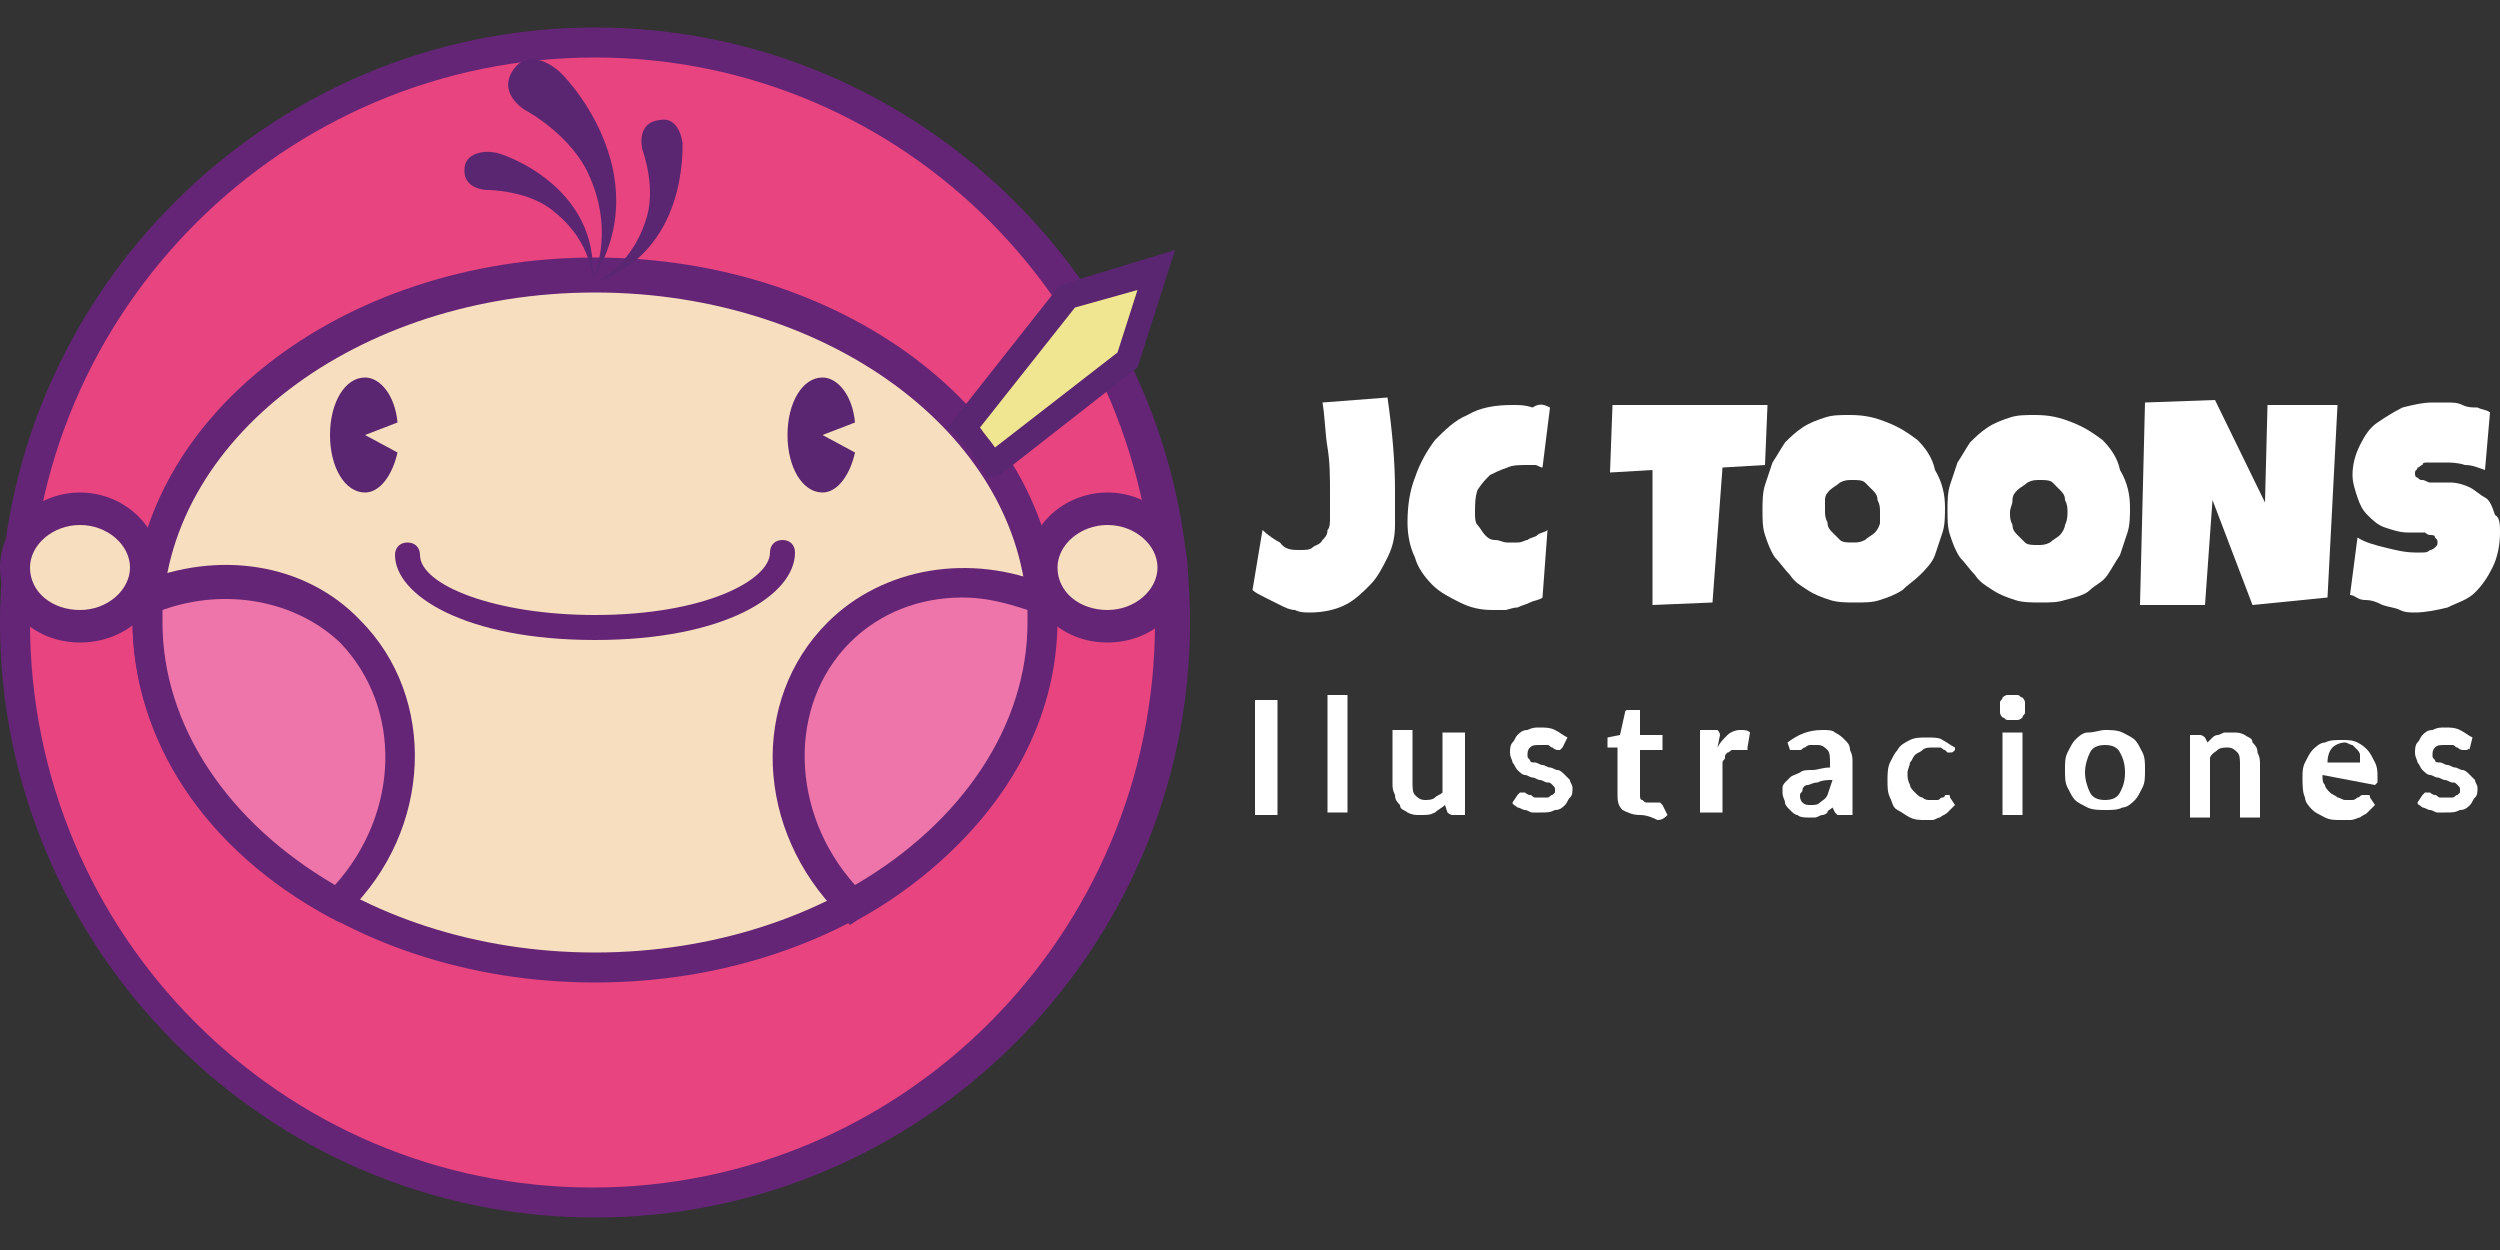 <?xml version="1.0" encoding="utf-8"?>
<!-- Generator: Adobe Illustrator 26.0.0, SVG Export Plug-In . SVG Version: 6.00 Build 0)  -->
<svg version="1.1" id="Capa_1" xmlns="http://www.w3.org/2000/svg" xmlns:xlink="http://www.w3.org/1999/xlink" x="0px" y="0px"
	 viewBox="0 0 100 50" style="enable-background:new 0 0 100 50;" xml:space="preserve">
<rect x="0" y="0" width="100" height="50" fill="#333333" stroke="none"/>
<style type="text/css">
	.st0{fill:#FFFFFF;}
	.st1{fill:#E84480;}
	.st2{fill:#652576;}
	.st3{fill:#F7DEBF;}
	.st4{fill:#5B2671;}
	.st5{fill:#F0E591;}
	.st6{fill:#ED75A9;}
</style>
<g>
	<g>
		<g>
			<g>
				<path class="st0" d="M55.8,19.6c0,0.2,0,0.4,0,0.7c0,0.2,0,0.4,0,0.7c0,0.5-0.1,0.9-0.3,1.3c-0.2,0.4-0.4,0.8-0.7,1.1
					c-0.3,0.3-0.6,0.6-1,0.8s-0.9,0.3-1.4,0.3c-0.2,0-0.4,0-0.6-0.1c-0.2,0-0.4-0.1-0.6-0.2c-0.2-0.1-0.4-0.2-0.6-0.3
					c-0.2-0.1-0.4-0.2-0.5-0.3l0.4-2.4c0.2,0.2,0.5,0.4,0.7,0.5C51.4,22,51.7,22,52,22c0.2,0,0.4,0,0.5-0.1c0.1-0.1,0.3-0.1,0.4-0.3
					c0.1-0.1,0.2-0.2,0.2-0.4c0.1-0.1,0.1-0.3,0.1-0.5c0-0.2,0-0.3,0-0.5c0-0.2,0-0.3,0-0.5c0-0.6,0-1.2-0.1-1.8
					c-0.1-0.6-0.1-1.2-0.2-1.8l2.6-0.2C55.7,17.3,55.8,18.5,55.8,19.6z"/>
				<path class="st0" d="M62,16.3l-0.3,2.4c-0.1,0-0.2-0.1-0.3-0.1c-0.1,0-0.2,0-0.3,0c-0.3,0-0.6,0-0.8,0.1
					c-0.3,0.1-0.5,0.2-0.7,0.3c-0.2,0.2-0.3,0.3-0.5,0.6C59,19.9,59,20.2,59,20.5c0,0.2,0,0.4,0.1,0.5c0.1,0.1,0.2,0.3,0.3,0.4
					c0.1,0.1,0.2,0.2,0.4,0.2c0.2,0,0.3,0.1,0.5,0.1c0.1,0,0.3,0,0.4,0c0.2,0,0.3-0.1,0.4-0.1c0.1-0.1,0.3-0.1,0.4-0.2
					c0.1-0.1,0.3-0.1,0.4-0.2l-0.2,2.7c-0.1,0.1-0.3,0.1-0.5,0.2c-0.2,0.1-0.3,0.1-0.5,0.2c-0.2,0-0.4,0.1-0.5,0.1
					c-0.2,0-0.4,0-0.5,0c-0.5,0-0.9-0.1-1.3-0.3c-0.4-0.2-0.8-0.4-1.1-0.7c-0.3-0.3-0.6-0.7-0.7-1.1c-0.2-0.4-0.3-0.9-0.3-1.4
					c0-0.7,0.1-1.3,0.3-1.8c0.2-0.6,0.5-1.1,0.8-1.5c0.4-0.4,0.8-0.8,1.3-1c0.5-0.3,1.1-0.4,1.8-0.4c0.3,0,0.5,0,0.8,0.1
					C61.6,16.1,61.8,16.2,62,16.3z"/>
				<path class="st0" d="M70.7,16.2l-0.1,2.4l-1.7,0.1l-0.4,5.4l-2.4,0.1l0-5.4l-1.7,0.1l0.1-2.7L70.7,16.2z"/>
				<path class="st0" d="M77.8,20.3c0,0.3,0,0.7-0.1,1c-0.1,0.3-0.2,0.6-0.3,0.9S77,22.8,76.8,23s-0.5,0.4-0.7,0.6
					c-0.3,0.2-0.6,0.3-0.9,0.4c-0.3,0.1-0.6,0.1-1,0.1c-0.3,0-0.7,0-1-0.1c-0.3-0.1-0.6-0.2-0.9-0.4c-0.3-0.2-0.5-0.3-0.7-0.6
					c-0.2-0.2-0.4-0.5-0.6-0.7c-0.2-0.3-0.3-0.6-0.4-0.9c-0.1-0.3-0.1-0.6-0.1-1c0-0.3,0-0.7,0.1-1c0.1-0.3,0.2-0.6,0.3-0.9
					c0.2-0.3,0.3-0.5,0.5-0.8c0.2-0.2,0.4-0.4,0.7-0.6c0.3-0.2,0.6-0.3,0.9-0.4c0.3-0.1,0.6-0.1,1-0.1c0.6,0,1,0.1,1.5,0.3
					c0.5,0.2,0.8,0.4,1.2,0.7c0.3,0.3,0.6,0.7,0.7,1.2C77.7,19.3,77.8,19.8,77.8,20.3z M75.2,20.5c0-0.2,0-0.3-0.1-0.5
					c0-0.2-0.1-0.3-0.2-0.4c-0.1-0.1-0.2-0.2-0.3-0.3c-0.1-0.1-0.3-0.1-0.5-0.1c-0.2,0-0.3,0-0.5,0.1c-0.1,0.1-0.3,0.2-0.4,0.3
					c-0.1,0.1-0.2,0.2-0.2,0.4S73,20.2,73,20.4c0,0.2,0,0.3,0.1,0.5c0,0.2,0.1,0.3,0.2,0.4c0.1,0.1,0.2,0.2,0.3,0.3
					c0.1,0.1,0.3,0.1,0.5,0.1s0.3,0,0.5-0.1c0.1-0.1,0.3-0.2,0.4-0.3c0.1-0.1,0.2-0.3,0.2-0.4C75.2,20.8,75.2,20.6,75.2,20.5z"/>
				<path class="st0" d="M85.2,20.3c0,0.3,0,0.7-0.1,1c-0.1,0.3-0.2,0.6-0.3,0.9c-0.2,0.3-0.3,0.5-0.5,0.8s-0.5,0.4-0.7,0.6
					S83,23.9,82.6,24c-0.3,0.1-0.6,0.1-1,0.1c-0.3,0-0.7,0-1-0.1c-0.3-0.1-0.6-0.2-0.9-0.4c-0.3-0.2-0.5-0.3-0.7-0.6
					c-0.2-0.2-0.4-0.5-0.6-0.7c-0.2-0.3-0.3-0.6-0.4-0.9c-0.1-0.3-0.1-0.6-0.1-1c0-0.3,0-0.7,0.1-1c0.1-0.3,0.2-0.6,0.3-0.9
					c0.2-0.3,0.3-0.5,0.5-0.8c0.2-0.2,0.4-0.4,0.7-0.6c0.3-0.2,0.6-0.3,0.9-0.4c0.3-0.1,0.6-0.1,1-0.1c0.6,0,1,0.1,1.5,0.3
					c0.5,0.2,0.8,0.4,1.2,0.7c0.3,0.3,0.6,0.7,0.7,1.2C85.1,19.3,85.2,19.8,85.2,20.3z M82.7,20.5c0-0.2,0-0.3-0.1-0.5
					c0-0.2-0.1-0.3-0.2-0.4c-0.1-0.1-0.2-0.2-0.3-0.3c-0.1-0.1-0.3-0.1-0.5-0.1c-0.2,0-0.3,0-0.5,0.1c-0.1,0.1-0.3,0.2-0.4,0.3
					c-0.1,0.1-0.2,0.2-0.2,0.4s-0.1,0.3-0.1,0.5c0,0.2,0,0.3,0.1,0.5c0,0.2,0.1,0.3,0.2,0.4c0.1,0.1,0.2,0.2,0.3,0.3
					c0.1,0.1,0.3,0.1,0.5,0.1c0.2,0,0.3,0,0.5-0.1c0.1-0.1,0.3-0.2,0.4-0.3c0.1-0.1,0.2-0.3,0.2-0.4C82.7,20.8,82.7,20.6,82.7,20.5z
					"/>
				<path class="st0" d="M93.5,16.2l-0.4,7.7l-3,0.3L88.5,20l-0.3,4.2h-2.6l0.2-8.1l2.8-0.1l2,4.1l0.1-3.9L93.5,16.2z"/>
				<path class="st0" d="M100,21.3c0,0.5-0.1,1-0.3,1.4c-0.2,0.4-0.4,0.7-0.7,1c-0.3,0.3-0.7,0.4-1.1,0.6c-0.4,0.1-0.9,0.2-1.3,0.2
					c-0.2,0-0.4,0-0.6-0.1c-0.2-0.1-0.4-0.1-0.7-0.2c-0.2-0.1-0.4-0.2-0.7-0.2s-0.4-0.2-0.6-0.2l0.3-2.3c0.3,0.2,0.7,0.3,1.1,0.4
					c0.4,0.1,0.8,0.2,1.2,0.2c0.1,0,0.2,0,0.3,0c0.1,0,0.2,0,0.3-0.1c0.1,0,0.2-0.1,0.2-0.1c0.1-0.1,0.1-0.1,0.1-0.2
					c0-0.1,0-0.1-0.1-0.2c0-0.1-0.1-0.1-0.2-0.1s-0.2-0.1-0.2-0.1c-0.1,0-0.2,0-0.3,0c-0.1,0-0.2,0-0.2,0s-0.1,0-0.2,0
					c-0.3,0-0.6-0.1-0.9-0.2c-0.3-0.1-0.5-0.3-0.7-0.5c-0.2-0.2-0.3-0.4-0.4-0.7c-0.1-0.3-0.2-0.6-0.2-0.9c0-0.4,0.1-0.8,0.3-1.2
					c0.2-0.4,0.4-0.7,0.7-0.9c0.3-0.2,0.6-0.4,1-0.6c0.4-0.1,0.8-0.2,1.2-0.2c0.2,0,0.4,0,0.6,0c0.2,0,0.4,0,0.6,0.1
					s0.4,0.1,0.6,0.1c0.2,0.1,0.4,0.1,0.5,0.2l-0.2,2.3c-0.3-0.1-0.5-0.2-0.8-0.2c-0.3-0.1-0.6-0.1-0.8-0.1c-0.1,0-0.1,0-0.2,0
					s-0.2,0-0.2,0c-0.1,0-0.2,0-0.3,0c-0.1,0-0.2,0-0.2,0.1c-0.1,0-0.1,0.1-0.2,0.1c0,0.1-0.1,0.1-0.1,0.2c0,0.1,0,0.2,0.1,0.2
					c0.1,0.1,0.1,0.1,0.2,0.1s0.2,0.1,0.3,0.1c0.1,0,0.2,0,0.3,0c0.1,0,0.2,0,0.3,0c0.1,0,0.2,0,0.2,0c0.3,0,0.6,0.1,0.8,0.2
					c0.2,0.1,0.4,0.3,0.6,0.4s0.3,0.4,0.4,0.7C100,20.7,100,21,100,21.3z"/>
			</g>
		</g>
		<g>
			<g>
				<path class="st0" d="M51.1,32.6h-0.9V28h0.9V32.6z"/>
				<path class="st0" d="M53.9,27.8v4.7h-0.8v-4.7H53.9z"/>
				<path class="st0" d="M58.6,29.3v3.3h-0.5c-0.1,0-0.2-0.1-0.2-0.1l-0.1-0.3c-0.1,0.1-0.3,0.2-0.4,0.3c-0.2,0.1-0.3,0.1-0.6,0.1
					c-0.2,0-0.3,0-0.5-0.1c-0.1-0.1-0.3-0.1-0.3-0.3c-0.1-0.1-0.2-0.2-0.2-0.4c-0.1-0.2-0.1-0.3-0.1-0.5v-2.1h0.8v2.1
					c0,0.2,0,0.4,0.1,0.5s0.2,0.2,0.4,0.2c0.1,0,0.3,0,0.4-0.1c0.1-0.1,0.2-0.1,0.3-0.2v-2.4L58.6,29.3L58.6,29.3z"/>
				<path class="st0" d="M62.5,29.9C62.5,30,62.5,30,62.5,29.9C62.4,30,62.4,30,62.4,30s-0.1,0-0.1,0c0,0-0.1,0-0.2-0.1
					c-0.1,0-0.1-0.1-0.2-0.1c-0.1,0-0.2,0-0.3,0c-0.2,0-0.3,0-0.4,0.1c-0.1,0.1-0.1,0.2-0.1,0.3c0,0.1,0,0.1,0.1,0.2
					c0,0.1,0.1,0.1,0.2,0.1c0.1,0,0.2,0.1,0.3,0.1c0.1,0,0.2,0.1,0.3,0.1c0.1,0,0.2,0.1,0.3,0.1c0.1,0,0.2,0.1,0.3,0.2
					c0.1,0.1,0.1,0.1,0.2,0.2c0,0.1,0.1,0.2,0.1,0.3c0,0.2,0,0.3-0.1,0.4c-0.1,0.1-0.1,0.2-0.2,0.3s-0.2,0.2-0.4,0.2
					c-0.2,0.1-0.3,0.1-0.6,0.1c-0.1,0-0.2,0-0.3,0c-0.1,0-0.2-0.1-0.3-0.1c-0.1,0-0.2-0.1-0.3-0.1c-0.1-0.1-0.2-0.1-0.2-0.2l0.2-0.3
					c0,0,0.1-0.1,0.1-0.1c0,0,0.1,0,0.1,0c0.1,0,0.1,0,0.1,0c0,0,0.1,0.1,0.2,0.1c0.1,0,0.1,0.1,0.2,0.1c0.1,0,0.2,0,0.3,0
					c0.1,0,0.2,0,0.2,0c0.1,0,0.1-0.1,0.2-0.1c0,0,0.1-0.1,0.1-0.1c0-0.1,0-0.1,0-0.1c0-0.1,0-0.1-0.1-0.2s-0.1-0.1-0.2-0.1
					c-0.1,0-0.2-0.1-0.3-0.1c-0.1,0-0.2-0.1-0.3-0.1c-0.1,0-0.2-0.1-0.3-0.1c-0.1,0-0.2-0.1-0.3-0.2c-0.1-0.1-0.1-0.2-0.2-0.3
					c0-0.1-0.1-0.2-0.1-0.4c0-0.1,0-0.3,0.1-0.4c0.1-0.1,0.1-0.2,0.2-0.3s0.2-0.2,0.4-0.2c0.2-0.1,0.3-0.1,0.5-0.1
					c0.2,0,0.4,0,0.6,0.1c0.2,0.1,0.3,0.2,0.5,0.3L62.5,29.9z"/>
				<path class="st0" d="M65.6,32.6c-0.3,0-0.5-0.1-0.7-0.2c-0.2-0.2-0.2-0.4-0.2-0.7v-1.8h-0.3c0,0-0.1,0-0.1,0c0,0,0-0.1,0-0.1
					v-0.3l0.5-0.1l0.2-0.9c0,0,0-0.1,0.1-0.1c0,0,0.1,0,0.1,0h0.4v1h0.9v0.6h-0.9v1.8c0,0.1,0,0.2,0.1,0.2c0.1,0.1,0.1,0.1,0.2,0.1
					c0.1,0,0.1,0,0.1,0c0,0,0.1,0,0.1,0s0,0,0.1,0c0,0,0,0,0.1,0c0,0,0,0,0.1,0c0,0,0,0,0.1,0.1l0.2,0.4c-0.1,0.1-0.2,0.2-0.4,0.2
					C65.9,32.6,65.7,32.6,65.6,32.6z"/>
				<path class="st0" d="M68.7,29.9c0.1-0.2,0.2-0.3,0.4-0.5c0.1-0.1,0.3-0.2,0.5-0.2c0.2,0,0.3,0,0.4,0.1l-0.1,0.6c0,0,0,0.1,0,0.1
					c0,0,0,0-0.1,0c0,0-0.1,0-0.1,0c-0.1,0-0.1,0-0.2,0c-0.1,0-0.2,0-0.2,0c-0.1,0-0.1,0.1-0.2,0.1c-0.1,0.1-0.1,0.1-0.1,0.2
					c0,0.1-0.1,0.1-0.1,0.2v2H68v-3.3h0.5c0.1,0,0.1,0,0.2,0c0,0,0.1,0.1,0.1,0.2L68.7,29.9z"/>
				<path class="st0" d="M71.5,29.7c0.4-0.3,0.8-0.5,1.4-0.5c0.2,0,0.4,0,0.5,0.1c0.2,0.1,0.3,0.2,0.4,0.3c0.1,0.1,0.2,0.2,0.2,0.4
					c0.1,0.2,0.1,0.3,0.1,0.5v2.1h-0.4c-0.1,0-0.1,0-0.2,0c0,0-0.1-0.1-0.1-0.1l-0.1-0.2c-0.1,0.1-0.2,0.1-0.2,0.2
					c-0.1,0.1-0.2,0.1-0.2,0.1c-0.1,0-0.2,0.1-0.3,0.1c-0.1,0-0.2,0-0.3,0c-0.1,0-0.3,0-0.4-0.1c-0.1,0-0.2-0.1-0.3-0.2
					c-0.1-0.1-0.2-0.2-0.2-0.3c0-0.1-0.1-0.2-0.1-0.4c0-0.1,0-0.2,0-0.2c0-0.1,0.1-0.2,0.1-0.2c0.1-0.1,0.1-0.1,0.2-0.2
					c0.1-0.1,0.2-0.1,0.4-0.2c0.1-0.1,0.3-0.1,0.5-0.1c0.2,0,0.4-0.1,0.7-0.1v-0.2c0-0.2,0-0.4-0.1-0.5c-0.1-0.1-0.2-0.2-0.4-0.2
					c-0.1,0-0.2,0-0.3,0c-0.1,0-0.2,0.1-0.2,0.1c-0.1,0-0.1,0.1-0.2,0.1s-0.1,0-0.2,0c-0.1,0-0.1,0-0.1,0S71.6,30,71.6,30L71.5,29.7
					z M73.3,31.2c-0.2,0-0.4,0-0.6,0.1c-0.2,0-0.3,0.1-0.4,0.1c-0.1,0-0.2,0.1-0.2,0.2c0,0.1-0.1,0.1-0.1,0.2c0,0.1,0,0.2,0.1,0.3
					c0.1,0.1,0.2,0.1,0.3,0.1c0.2,0,0.3,0,0.4-0.1s0.2-0.1,0.3-0.3L73.3,31.2L73.3,31.2z"/>
				<path class="st0" d="M78.2,30C78.2,30,78.2,30,78.2,30c-0.1,0.1-0.1,0.1-0.2,0.1c0,0-0.1,0-0.1,0c0,0-0.1-0.1-0.1-0.1
					c-0.1,0-0.1-0.1-0.2-0.1c-0.1,0-0.2,0-0.3,0c-0.1,0-0.3,0-0.4,0.1c-0.1,0.1-0.2,0.1-0.3,0.2s-0.1,0.2-0.2,0.3
					c0,0.1-0.1,0.3-0.1,0.4c0,0.2,0,0.3,0.1,0.5c0,0.1,0.1,0.2,0.2,0.3c0.1,0.1,0.2,0.2,0.3,0.2c0.1,0.1,0.2,0.1,0.3,0.1
					s0.2,0,0.3,0s0.1-0.1,0.2-0.1c0.1,0,0.1-0.1,0.1-0.1c0,0,0.1,0,0.1,0c0.1,0,0.1,0,0.1,0.1l0.2,0.3c-0.1,0.1-0.2,0.2-0.3,0.3
					c-0.1,0.1-0.2,0.1-0.3,0.2c-0.1,0-0.2,0.1-0.3,0.1c-0.1,0-0.2,0-0.3,0c-0.2,0-0.4,0-0.6-0.1c-0.2-0.1-0.3-0.2-0.5-0.3
					s-0.2-0.3-0.3-0.5c-0.1-0.2-0.1-0.4-0.1-0.7c0-0.2,0-0.5,0.1-0.7c0.1-0.2,0.2-0.4,0.3-0.5c0.1-0.2,0.3-0.3,0.5-0.4
					c0.2-0.1,0.4-0.1,0.7-0.1c0.2,0,0.5,0,0.6,0.1c0.2,0.1,0.3,0.2,0.5,0.3L78.2,30z"/>
				<path class="st0" d="M81,28.3c0,0.1,0,0.1,0,0.2c0,0.1-0.1,0.1-0.1,0.2c0,0-0.1,0.1-0.2,0.1c-0.1,0-0.1,0-0.2,0s-0.1,0-0.2,0
					c-0.1,0-0.1-0.1-0.2-0.1c0,0-0.1-0.1-0.1-0.2c0-0.1,0-0.1,0-0.2s0-0.1,0-0.2c0-0.1,0.1-0.1,0.1-0.2c0,0,0.1-0.1,0.2-0.1
					c0.1,0,0.1,0,0.2,0c0.1,0,0.1,0,0.2,0c0.1,0,0.1,0.1,0.2,0.1c0,0,0.1,0.1,0.1,0.2C81,28.2,81,28.3,81,28.3z M80.9,29.3v3.3h-0.8
					v-3.3H80.9z"/>
				<path class="st0" d="M84.2,29.2c0.2,0,0.5,0,0.7,0.1c0.2,0.1,0.4,0.2,0.5,0.3c0.1,0.1,0.2,0.3,0.3,0.5c0.1,0.2,0.1,0.4,0.1,0.7
					c0,0.3,0,0.5-0.1,0.7c-0.1,0.2-0.2,0.4-0.3,0.5c-0.1,0.1-0.3,0.3-0.5,0.3c-0.2,0.1-0.4,0.1-0.7,0.1c-0.2,0-0.5,0-0.7-0.1
					c-0.2-0.1-0.4-0.2-0.5-0.3c-0.1-0.1-0.2-0.3-0.3-0.5c-0.1-0.2-0.1-0.4-0.1-0.7c0-0.3,0-0.5,0.1-0.7c0.1-0.2,0.2-0.4,0.3-0.5
					c0.1-0.1,0.3-0.3,0.5-0.3C83.8,29.3,84,29.2,84.2,29.2z M84.2,32c0.3,0,0.5-0.1,0.6-0.3c0.1-0.2,0.2-0.4,0.2-0.8
					c0-0.4-0.1-0.6-0.2-0.8c-0.1-0.2-0.3-0.3-0.6-0.3c-0.3,0-0.5,0.1-0.6,0.3c-0.1,0.2-0.2,0.5-0.2,0.8c0,0.3,0.1,0.6,0.2,0.8
					C83.7,31.9,83.9,32,84.2,32z"/>
				<path class="st0" d="M88.3,29.7c0.1-0.1,0.1-0.1,0.2-0.2c0.1-0.1,0.2-0.1,0.2-0.1c0.1,0,0.2-0.1,0.3-0.1c0.1,0,0.2,0,0.3,0
					c0.2,0,0.3,0,0.5,0.1c0.1,0.1,0.3,0.1,0.3,0.3c0.1,0.1,0.2,0.2,0.2,0.4c0.1,0.2,0.1,0.3,0.1,0.5v2.1h-0.8v-2.1
					c0-0.2,0-0.4-0.1-0.5c-0.1-0.1-0.2-0.2-0.4-0.2c-0.1,0-0.3,0-0.4,0.1c-0.1,0.1-0.2,0.1-0.3,0.3v2.4h-0.8v-3.3H88
					c0.1,0,0.2,0.1,0.2,0.1L88.3,29.7z"/>
				<path class="st0" d="M92.9,31c0,0.2,0,0.3,0.1,0.4c0,0.1,0.1,0.2,0.2,0.3s0.2,0.1,0.3,0.2c0.1,0,0.2,0.1,0.3,0.1s0.2,0,0.3,0
					c0.1,0,0.2-0.1,0.2-0.1c0.1,0,0.1-0.1,0.2-0.1c0.1,0,0.1,0,0.2,0c0.1,0,0.1,0,0.1,0.1l0.2,0.3c-0.1,0.1-0.2,0.2-0.3,0.3
					c-0.1,0.1-0.2,0.1-0.3,0.2c-0.1,0-0.2,0.1-0.4,0.1c-0.1,0-0.2,0-0.4,0c-0.2,0-0.4,0-0.6-0.1c-0.2-0.1-0.4-0.2-0.5-0.3
					c-0.1-0.1-0.3-0.3-0.3-0.5c-0.1-0.2-0.1-0.5-0.1-0.8c0-0.2,0-0.4,0.1-0.6s0.2-0.4,0.3-0.5c0.1-0.1,0.3-0.3,0.5-0.3
					c0.2-0.1,0.4-0.1,0.7-0.1c0.2,0,0.4,0,0.6,0.1c0.2,0.1,0.3,0.2,0.4,0.3c0.1,0.1,0.2,0.3,0.3,0.5s0.1,0.4,0.1,0.6
					c0,0.1,0,0.2,0,0.2c0,0-0.1,0.1-0.1,0.1L92.9,31L92.9,31z M94.4,30.5c0-0.1,0-0.2,0-0.3c0-0.1-0.1-0.2-0.1-0.2
					c-0.1-0.1-0.1-0.1-0.2-0.2c-0.1,0-0.2-0.1-0.3-0.1c-0.2,0-0.4,0.1-0.5,0.2c-0.1,0.1-0.2,0.3-0.2,0.6L94.4,30.5L94.4,30.5z"/>
				<path class="st0" d="M98.8,29.9C98.8,30,98.7,30,98.8,29.9C98.7,30,98.7,30,98.6,30c0,0-0.1,0-0.1,0c0,0-0.1,0-0.2-0.1
					c-0.1,0-0.1-0.1-0.2-0.1s-0.2,0-0.3,0c-0.2,0-0.3,0-0.4,0.1c-0.1,0.1-0.1,0.2-0.1,0.3c0,0.1,0,0.1,0.1,0.2
					c0,0.1,0.1,0.1,0.2,0.1c0.1,0,0.2,0.1,0.3,0.1c0.1,0,0.2,0.1,0.3,0.1c0.1,0,0.2,0.1,0.3,0.1c0.1,0,0.2,0.1,0.3,0.2
					c0.1,0.1,0.1,0.1,0.2,0.2c0,0.1,0.1,0.2,0.1,0.3c0,0.2,0,0.3-0.1,0.4c-0.1,0.1-0.1,0.2-0.2,0.3c-0.1,0.1-0.2,0.2-0.4,0.2
					c-0.2,0.1-0.3,0.1-0.6,0.1c-0.1,0-0.2,0-0.3,0c-0.1,0-0.2-0.1-0.3-0.1c-0.1,0-0.2-0.1-0.3-0.1c-0.1-0.1-0.2-0.1-0.2-0.2l0.2-0.3
					c0,0,0.1-0.1,0.1-0.1c0,0,0.1,0,0.1,0c0.1,0,0.1,0,0.1,0c0,0,0.1,0.1,0.2,0.1c0.1,0,0.1,0.1,0.2,0.1c0.1,0,0.2,0,0.3,0
					c0.1,0,0.2,0,0.2,0c0.1,0,0.1-0.1,0.2-0.1c0,0,0.1-0.1,0.1-0.1c0-0.1,0-0.1,0-0.1c0-0.1,0-0.1-0.1-0.2s-0.1-0.1-0.2-0.1
					c-0.1,0-0.2-0.1-0.3-0.1c-0.1,0-0.2-0.1-0.3-0.1c-0.1,0-0.2-0.1-0.3-0.1c-0.1,0-0.2-0.1-0.3-0.2c-0.1-0.1-0.1-0.2-0.2-0.3
					c0-0.1-0.1-0.2-0.1-0.4c0-0.1,0-0.3,0.1-0.4c0.1-0.1,0.1-0.2,0.2-0.3s0.2-0.2,0.4-0.2c0.2-0.1,0.3-0.1,0.5-0.1
					c0.2,0,0.4,0,0.6,0.1c0.2,0.1,0.3,0.2,0.5,0.3L98.8,29.9z"/>
			</g>
		</g>
	</g>
	<g>
		<g>
			<ellipse class="st1" cx="23.8" cy="24.9" rx="23.1" ry="23.2"/>
			<path class="st2" d="M23.8,48.7C10.7,48.7,0,38,0,24.9S10.7,1.1,23.8,1.1s23.8,10.7,23.8,23.8S36.9,48.7,23.8,48.7z M23.8,2.3
				C11.4,2.3,1.2,12.4,1.2,24.9s10.1,22.6,22.5,22.6s22.5-10.1,22.5-22.6S36.2,2.3,23.8,2.3z"/>
		</g>
		<g>
			<ellipse class="st3" cx="23.8" cy="24.9" rx="17.9" ry="13.8"/>
			<path class="st2" d="M23.8,39.3c-10.2,0-18.5-6.5-18.5-14.5s8.3-14.5,18.5-14.5s18.5,6.5,18.5,14.5S34,39.3,23.8,39.3z
				 M23.8,11.7c-9.5,0-17.3,5.9-17.3,13.2s7.8,13.2,17.3,13.2s17.3-5.9,17.3-13.2S33.3,11.7,23.8,11.7z"/>
		</g>
		<g>
			<ellipse class="st3" cx="44.3" cy="22.7" rx="2.6" ry="2.3"/>
			<path class="st2" d="M44.3,25.7c-1.8,0-3.2-1.3-3.2-3s1.5-3,3.2-3s3.2,1.3,3.2,3C47.5,24.4,46.1,25.7,44.3,25.7z M44.3,21
				c-1.1,0-2,0.8-2,1.7c0,1,0.9,1.7,2,1.7s2-0.8,2-1.7C46.3,21.8,45.4,21,44.3,21z"/>
		</g>
		<g>
			<ellipse class="st3" cx="3.2" cy="22.7" rx="2.6" ry="2.3"/>
			<path class="st2" d="M3.2,25.7c-1.8,0-3.2-1.3-3.2-3s1.5-3,3.2-3s3.2,1.3,3.2,3C6.5,24.4,5,25.7,3.2,25.7z M3.2,21
				c-1.1,0-2,0.8-2,1.7c0,1,0.9,1.7,2,1.7s2-0.8,2-1.7C5.2,21.8,4.3,21,3.2,21z"/>
		</g>
		<path class="st4" d="M14.6,17.4l1.3,0.7c-0.2,0.9-0.7,1.6-1.3,1.6c-0.8,0-1.4-1-1.4-2.3c0-1.3,0.6-2.3,1.4-2.3
			c0.6,0,1.2,0.7,1.3,1.8L14.6,17.4z"/>
		<path class="st4" d="M32.9,17.4l1.3,0.7c-0.2,0.9-0.7,1.6-1.3,1.6c-0.8,0-1.4-1-1.4-2.3c0-1.3,0.6-2.3,1.4-2.3
			c0.6,0,1.2,0.7,1.3,1.8L32.9,17.4z"/>
		<g>
			<path class="st5" d="M42.7,11.9l-4.1,5.2c0.4,0.5,0.8,1,1.2,1.5l0.1,0l5.3-4.2l1.1-3.6L42.7,11.9z"/>
			<path class="st4" d="M39.5,19.1l-0.2-0.3c-0.3-0.5-0.7-1-1.1-1.4l-0.3-0.3l4.5-5.7L47,10l-1.5,4.7L40,19L39.5,19.1z M39.2,17.1
				c0.2,0.3,0.4,0.5,0.6,0.8l4.9-3.8l0.8-2.5L43,12.3L39.2,17.1z"/>
		</g>
		<path class="st2" d="M23.8,25.6c-5.2,0-8-1.8-8-3.4c0-0.3,0.2-0.5,0.5-0.5c0.3,0,0.5,0.2,0.5,0.5c0,1.2,3,2.4,7,2.4
			c4.4,0,7-1.4,7-2.5c0-0.3,0.2-0.5,0.5-0.5c0.3,0,0.5,0.2,0.5,0.5C31.8,23.8,29,25.6,23.8,25.6z"/>
		<g>
			<path class="st6" d="M41.6,24c-2.8-1.2-6-0.8-8.1,1.3c-2.9,2.9-2.6,7.7,0.5,10.8c0,0,0,0,0,0c4.6-2.5,7.6-6.6,7.6-11.3
				C41.7,24.6,41.7,24.3,41.6,24z"/>
			<path class="st2" d="M34,37l-0.4-0.4c-3.4-3.4-3.6-8.6-0.5-11.7c2.2-2.2,5.7-2.8,8.8-1.5l0.3,0.1l0,0.4c0,0.4,0,0.7,0,1
				c0,4.7-3,9.2-7.9,11.9L34,37z M38.5,23.9c-1.7,0-3.3,0.6-4.5,1.8c-2.5,2.5-2.4,6.8,0.2,9.7c4.3-2.5,6.9-6.4,6.9-10.5
				c0-0.1,0-0.3,0-0.5C40.2,24.1,39.4,23.9,38.5,23.9z"/>
		</g>
		<g>
			<path class="st6" d="M5.9,24c0,0.3,0,0.6,0,0.9c0,4.7,3,8.8,7.6,11.3c0,0,0,0,0,0c3.1-3.1,3.4-8,0.5-10.8
				C11.9,23.2,8.7,22.8,5.9,24z"/>
			<path class="st2" d="M13.6,36.9l-0.4-0.2c-5-2.7-7.9-7.1-7.9-11.9c0-0.3,0-0.6,0-1l0-0.4l0.3-0.1c3.1-1.3,6.6-0.8,8.8,1.5
				c3.1,3.1,2.9,8.4-0.5,11.7l0,0L13.6,36.9z M6.5,24.4c0,0.2,0,0.3,0,0.5c0,4.1,2.6,8,6.9,10.5c2.6-2.9,2.7-7.1,0.2-9.7
				C11.8,24,9,23.5,6.5,24.4z"/>
		</g>
		<path class="st4" d="M19.8,6.1c-0.6-0.1-1.1,0.1-1.2,0.5c-0.2,1,0.9,1,0.9,1s1.7,0,2.7,0.9c1.5,1.2,1.5,2.7,1.5,2.7
			C24,7.4,20,6.1,19.8,6.1z"/>
		<path class="st4" d="M22.3,2.8c-0.6-0.5-1.3-0.6-1.7-0.1C19.8,3.7,21,4.4,21,4.4s1.9,1,2.6,2.7c1,2.3,0.1,4.1,0.1,4.1
			C26.4,6.9,22.5,2.9,22.3,2.8z"/>
		<path class="st4" d="M27.3,5.7c-0.1-0.6-0.4-1-0.9-0.9c-1,0.1-0.7,1.2-0.7,1.2s0.6,1.6,0.1,2.9c-0.6,1.8-2,2.4-2,2.4
			C27.5,10.1,27.3,5.9,27.3,5.7z"/>
	</g>
</g>
</svg>
